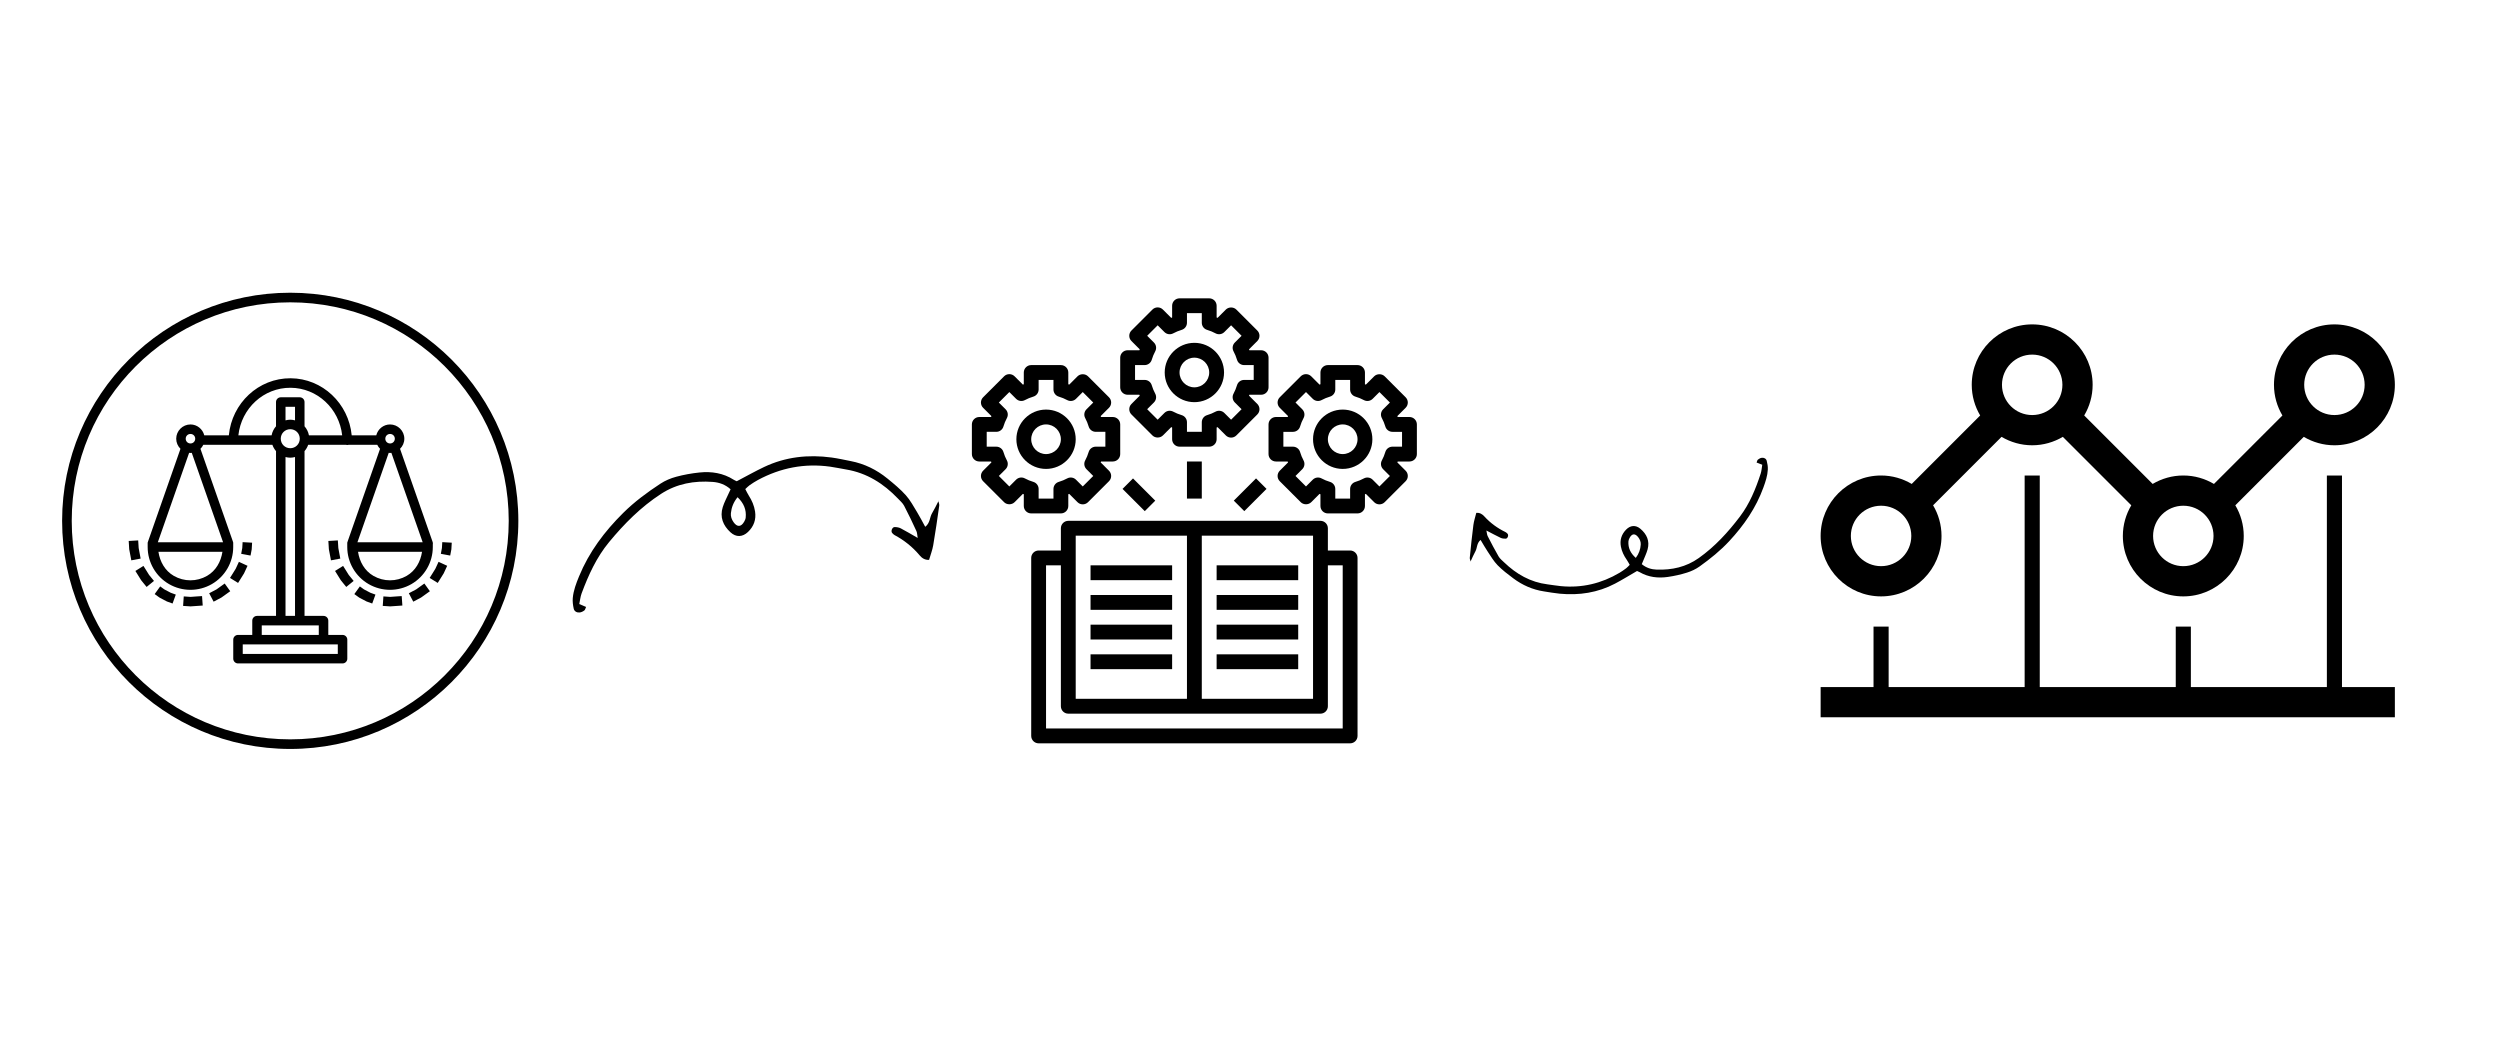 <?xml version="1.0" encoding="utf-8"?>
<!-- Generator: Adobe Illustrator 16.0.0, SVG Export Plug-In . SVG Version: 6.00 Build 0)  -->
<!DOCTYPE svg PUBLIC "-//W3C//DTD SVG 1.1//EN" "http://www.w3.org/Graphics/SVG/1.1/DTD/svg11.dtd">
<svg version="1.1" xmlns="http://www.w3.org/2000/svg" xmlns:xlink="http://www.w3.org/1999/xlink" x="0px" y="0px" width="960px"
	 height="400px" viewBox="0 0 960 200" enable-background="new 0 0 960 400" xml:space="preserve">
<g id="Layer_1">
	<g transform="translate(0,-1004.362)">
		<path d="M111.449,1016.766c-48.356,0-87.597,39.24-87.597,87.597s39.24,87.597,87.597,87.597s87.597-39.24,87.597-87.597
			S159.805,1016.766,111.449,1016.766z M111.449,1020.458c46.361,0,83.903,37.544,83.904,83.904
			c-0.001,46.361-37.543,83.911-83.904,83.911s-83.904-37.55-83.904-83.911C27.544,1058.002,65.087,1020.458,111.449,1020.458z
			 M111.591,1049.614c-12.333-0.069-22.536,9.56-23.717,21.906h-9.438c-0.594-2.379-2.745-4.17-5.297-4.17
			c-3.002,0-5.475,2.473-5.475,5.475c0,1.512,0.627,2.883,1.633,3.878l-12.482,35.672c-0.028,0.072-0.003,0.155-0.021,0.228h-0.093
			v1.825c0,5.865,3.133,11.296,8.212,14.229c5.08,2.933,11.346,2.933,16.425,0s8.212-8.363,8.212-14.229v-1.825h-0.078
			c-0.019-0.076,0.007-0.158-0.021-0.228l-12.482-35.665c0.451-0.443,0.813-0.965,1.091-1.539h26.533
			c0.31,0.897,0.784,1.713,1.396,2.416v63.281h-7.299c-1.008,0-1.825,0.817-1.825,1.825v5.475h-5.475
			c-1.008,0-1.825,0.817-1.825,1.824v7.3c0,1.009,0.817,1.825,1.825,1.825h40.148c1.008,0,1.824-0.816,1.824-1.825v-7.3
			c0-1.007-0.816-1.824-1.824-1.824h-5.475v-5.475c-0.001-1.008-0.817-1.825-1.825-1.825h-7.3v-63.281
			c0.613-0.703,1.087-1.519,1.397-2.416h14.485c0.176,0.055,0.357,0.082,0.541,0.078c0.184,0.001,0.366-0.038,0.542-0.078h10.964
			c0.275,0.569,0.631,1.091,1.076,1.532l-12.481,35.672c-0.029,0.072,0.004,0.155-0.015,0.228h-0.1v1.825
			c0,5.865,3.133,11.296,8.212,14.229s11.346,2.933,16.425,0s8.212-8.363,8.212-14.229v-0.962c0.006-0.19,0.035-0.373,0.035-0.563
			h-0.014c-0.003-0.036-0.017-0.063-0.021-0.093v-0.207h-0.05c-0.02-0.076-0.021-0.155-0.05-0.228l-12.482-35.665
			c1.012-0.995,1.646-2.367,1.646-3.885c0-3.002-2.473-5.475-5.475-5.475c-2.552,0-4.703,1.791-5.297,4.17h-9.438
			C133.883,1059.289,123.835,1049.683,111.591,1049.614z M111.57,1053.265c10.239,0.058,18.683,7.967,19.825,18.256h-12.768
			c-0.24-1.313-0.843-2.493-1.689-3.465v-9.31c0-1.008-0.817-1.824-1.825-1.825h-7.3c-1.008,0.001-1.824,0.817-1.825,1.825v9.31
			c-0.847,0.972-1.448,2.151-1.689,3.465H91.531C92.685,1061.131,101.253,1053.205,111.57,1053.265z M109.638,1060.571h3.649v5.211
			c-0.586-0.153-1.191-0.257-1.824-0.257s-1.238,0.104-1.825,0.257V1060.571z M111.463,1069.176c2.037,0,3.649,1.612,3.649,3.649
			s-1.612,3.649-3.649,3.649c-2.038,0-3.65-1.612-3.65-3.649S109.425,1069.176,111.463,1069.176z M73.139,1071
			c1.029,0,1.825,0.796,1.825,1.825s-0.796,1.825-1.825,1.825s-1.824-0.796-1.824-1.825S72.11,1071,73.139,1071z M149.787,1071
			c1.029,0,1.825,0.796,1.825,1.825s-0.796,1.825-1.825,1.825s-1.825-0.796-1.825-1.825S148.757,1071,149.787,1071z
			 M72.626,1078.243c0.171,0,0.337,0.057,0.513,0.057c0.171,0,0.333-0.035,0.499-0.05l12.026,34.353H73.125H60.6L72.626,1078.243z
			 M149.273,1078.243c0.172,0,0.338,0.057,0.514,0.057c0.171,0,0.332-0.035,0.499-0.05l12.026,34.353h-12.54h-12.524
			L149.273,1078.243z M109.638,1079.861c0.587,0.153,1.192,0.257,1.825,0.257s1.238-0.104,1.824-0.257v61.007h-3.649V1079.861z
			 M53.065,1111.876l-3.643,0.214l0.114,1.825l0.071,1.232l0.007,0.115l0.021,0.106l0.449,2.366l0.335,1.797l3.586-0.677
			l-0.335-1.79l-0.421-2.26l-0.071-1.126L53.065,1111.876z M129.734,1111.876l-3.644,0.214l0.114,1.825l0.072,1.232l0.007,0.115
			l0.021,0.106l0.448,2.366l0.336,1.797l3.585-0.677l-0.335-1.79l-0.421-2.26l-0.07-1.126L129.734,1111.876z M93.164,1112.546
			l-0.136,2.274l-0.078,0.413l-0.335,1.796l3.593,0.671l0.335-1.789l0.1-0.528l0.021-0.113v-0.114l0.144-2.402L93.164,1112.546z
			 M169.833,1112.546l-0.136,2.274l-0.078,0.413l-0.335,1.796l3.593,0.671l0.335-1.789l0.1-0.528l0.021-0.113v-0.114l0.143-2.402
			L169.833,1112.546z M60.835,1116.253h12.29h12.289c-0.579,3.802-2.512,7.281-5.902,9.238c-3.955,2.284-8.819,2.284-12.774,0
			C63.347,1123.534,61.415,1120.055,60.835,1116.253z M137.483,1116.253h12.289h12.29c-0.579,3.802-2.512,7.281-5.902,9.238
			c-3.955,2.284-8.819,2.284-12.774,0C139.995,1123.534,138.062,1120.055,137.483,1116.253z M91.738,1120.102l-0.763,1.661
			l-0.478,1.033l-1.204,1.939l-0.97,1.547l3.101,1.925l0.962-1.547l1.27-2.032l0.057-0.093l0.05-0.107l0.527-1.14l0.764-1.661
			L91.738,1120.102z M168.407,1120.102l-0.763,1.661l-0.478,1.033l-1.205,1.939l-0.97,1.547l3.101,1.925l0.963-1.547l1.269-2.032
			l0.058-0.093l0.05-0.107l0.527-1.14l0.763-1.661L168.407,1120.102z M55.083,1121.67l-3.094,1.939l0.963,1.547l1.247,2.004
			l0.064,0.085l0.071,0.086l0.812,1.005l1.154,1.411l2.83-2.31l-1.154-1.411l-0.728-0.892l-1.197-1.925L55.083,1121.67z
			 M131.751,1121.67l-3.095,1.939l0.963,1.547l1.247,2.004l0.064,0.085l0.071,0.086l0.812,1.005l1.155,1.411l2.83-2.31l-1.155-1.411
			l-0.727-0.892l-1.198-1.925L131.751,1121.67z M86.285,1128.435l-1.482,1.062l-1.654,1.19l-1.212,0.635l-1.611,0.855l1.704,3.229
			l1.611-0.855l1.297-0.685l0.114-0.07l0.1-0.064l1.775-1.275l1.482-1.062L86.285,1128.435z M162.954,1128.435l-1.483,1.062
			l-1.653,1.19l-1.212,0.635l-1.611,0.855l1.704,3.229l1.61-0.855l1.298-0.685l0.113-0.07l0.101-0.064l1.775-1.275l1.482-1.062
			L162.954,1128.435z M61.52,1129.54l-2.125,2.951l1.483,1.07l0.249,0.178l0.1,0.064l0.114,0.078l2.609,1.369l0.106,0.064
			l0.122,0.042l0.37,0.136l1.718,0.62l1.24-3.429l-1.718-0.621l-0.242-0.092l-2.416-1.269l-0.129-0.086L61.52,1129.54z
			 M138.188,1129.54l-2.124,2.951l1.482,1.07l0.25,0.178l0.1,0.064l0.114,0.078l2.609,1.369l0.106,0.064l0.121,0.042l0.371,0.136
			l1.718,0.62l1.24-3.429l-1.718-0.621l-0.243-0.092l-2.416-1.269l-0.129-0.086L138.188,1129.54z M77.587,1133.262l-1.817,0.114
			l-2.638,0.192l-0.749-0.057l-1.824-0.129l-0.25,3.65l1.818,0.113l0.884,0.064h0.128h0.129l2.751-0.192l1.825-0.128
			L77.587,1133.262z M154.256,1133.262l-1.818,0.114l-2.637,0.192l-0.749-0.057l-1.825-0.129l-0.249,3.65l1.817,0.113l0.884,0.064
			h0.129h0.128l2.752-0.192l1.824-0.128L154.256,1133.262z M100.513,1144.517h21.899v3.65h-21.899V1144.517z M93.213,1151.817h5.476
			h25.549h5.475v3.65H93.213V1151.817z"/>
	</g>
	<g>
		<path d="M850.155,85.833c-3.454-2.045-7.468-3.241-11.767-3.241c-4.295,0-8.308,1.195-11.767,3.238l-26.288-26.29
			c2.045-3.455,3.239-7.468,3.239-11.765c0-12.798-10.412-23.211-23.211-23.211c-12.798,0-23.211,10.413-23.211,23.211
			c0,4.297,1.195,8.31,3.239,11.768l-26.289,26.29c-3.457-2.045-7.471-3.241-11.767-3.241c-12.797,0-23.211,10.413-23.211,23.212
			c0,12.797,10.414,23.209,23.211,23.209c12.798,0,23.212-10.412,23.212-23.209c0-4.298-1.196-8.311-3.238-11.769l26.289-26.29
			c3.455,2.046,7.469,3.241,11.765,3.241c4.298,0,8.311-1.195,11.769-3.238l26.289,26.29c-2.045,3.456-3.241,7.469-3.241,11.767
			c0,12.797,10.413,23.209,23.21,23.209c12.799,0,23.214-10.412,23.214-23.209c0-4.298-1.196-8.311-3.239-11.769l26.289-26.29
			 M884.652,67.746c3.456,2.046,7.471,3.241,11.766,3.241c12.798,0,23.211-10.413,23.211-23.211
			c0-12.798-10.413-23.211-23.211-23.211c-12.797,0-23.213,10.413-23.213,23.211c0,4.297,1.196,8.31,3.24,11.768l-26.29,26.29
			 M896.418,36.17c6.415,0,11.605,5.191,11.605,11.605c0,6.412-5.19,11.605-11.605,11.605c-6.413,0-11.605-5.193-11.605-11.605
			C884.812,41.361,890.005,36.17,896.418,36.17z M838.389,94.198c6.416,0,11.606,5.19,11.606,11.606
			c0,6.409-5.19,11.604-11.606,11.604c-6.41,0-11.603-5.194-11.603-11.604C826.786,99.389,831.979,94.198,838.389,94.198z
			 M780.362,36.17c6.416,0,11.605,5.191,11.605,11.605c0,6.412-5.189,11.605-11.605,11.605c-6.411,0-11.604-5.193-11.604-11.605
			C768.758,41.361,773.951,36.17,780.362,36.17z M722.335,94.198c6.415,0,11.606,5.19,11.606,11.606
			c0,6.409-5.191,11.604-11.606,11.604c-6.412,0-11.605-5.194-11.605-11.604C710.729,99.389,715.923,94.198,722.335,94.198z
			 M899.318,163.829h20.311v11.605H699.124v-11.605h20.31v-23.21h5.803v23.21h52.226V82.592h5.802v81.237h52.226v-23.21h5.803v23.21
			h52.224V82.592h5.803V163.829z"/>
	</g>
	<path d="M458.64,54.433c6.283,0,11.392-5.109,11.392-11.392c0-6.282-5.108-11.392-11.392-11.392
		c-6.283,0-11.392,5.109-11.392,11.392C447.249,49.323,452.357,54.433,458.64,54.433z M458.64,37.345
		c3.142,0,5.696,2.555,5.696,5.696c0,3.142-2.555,5.696-5.696,5.696c-3.141,0-5.696-2.555-5.696-5.696
		C452.944,39.899,455.499,37.345,458.64,37.345z"/>
	<path d="M433.008,51.584h4.511c0.048,0.117,0.094,0.234,0.142,0.351l-3.189,3.189c-0.535,0.536-0.834,1.259-0.834,2.014
		c0,0.754,0.299,1.481,0.834,2.014l8.057,8.057c1.068,1.068,2.959,1.068,4.027,0l3.189-3.189c0.117,0.048,0.234,0.097,0.351,0.142
		v4.511c0,1.572,1.276,2.848,2.848,2.848h11.392c1.572,0,2.848-1.276,2.848-2.848v-4.511c0.117-0.048,0.233-0.094,0.351-0.142
		l3.189,3.189c0.535,0.535,1.259,0.834,2.014,0.834s1.48-0.299,2.013-0.834l8.058-8.057c0.535-0.536,0.834-1.259,0.834-2.014
		c0-0.755-0.299-1.481-0.834-2.014l-3.19-3.189c0.048-0.117,0.097-0.234,0.142-0.351h4.511c1.572,0,2.848-1.276,2.848-2.848V37.345
		c0-1.572-1.275-2.848-2.848-2.848h-4.511c-0.048-0.117-0.094-0.233-0.142-0.35l3.19-3.19c0.535-0.535,0.834-1.258,0.834-2.013
		s-0.299-1.481-0.834-2.014l-8.058-8.057c-1.067-1.068-2.958-1.068-4.026,0l-3.189,3.189c-0.117-0.045-0.233-0.094-0.351-0.143
		v-4.511c0-1.572-1.275-2.848-2.848-2.848h-11.392c-1.572,0-2.848,1.276-2.848,2.848v4.511c-0.117,0.049-0.233,0.094-0.351,0.143
		l-3.189-3.189c-0.535-0.536-1.259-0.834-2.014-0.834c-0.754,0-1.48,0.299-2.013,0.834l-8.057,8.057
		c-0.535,0.535-0.834,1.259-0.834,2.014s0.299,1.481,0.834,2.013l3.189,3.19c-0.045,0.117-0.094,0.233-0.142,0.35h-4.511
		c-1.572,0-2.848,1.276-2.848,2.848v11.392C430.161,50.309,431.436,51.584,433.008,51.584z M435.856,40.193h3.685
		c1.259,0,2.373-0.829,2.729-2.037c0.342-1.147,0.789-2.238,1.335-3.244c0.602-1.108,0.402-2.48-0.49-3.372l-2.6-2.597l4.027-4.027
		l2.601,2.6c0.891,0.889,2.261,1.091,3.372,0.49c1.005-0.544,2.096-0.994,3.244-1.336c1.205-0.359,2.033-1.469,2.033-2.728v-3.686
		h5.696v3.686c0,1.259,0.829,2.372,2.036,2.728c1.148,0.342,2.239,0.789,3.244,1.336c1.108,0.601,2.48,0.398,3.372-0.49l2.601-2.6
		l4.026,4.027l-2.6,2.6c-0.892,0.892-1.091,2.261-0.49,3.372c0.544,1.005,0.994,2.096,1.336,3.244
		c0.355,1.205,1.467,2.034,2.726,2.034h3.685v5.696h-3.685c-1.259,0-2.372,0.829-2.729,2.036c-0.342,1.148-0.789,2.239-1.336,3.244
		c-0.601,1.108-0.401,2.48,0.49,3.372l2.6,2.6l-4.026,4.027l-2.601-2.6c-0.892-0.889-2.261-1.091-3.372-0.49
		c-1.005,0.544-2.096,0.994-3.243,1.335c-1.205,0.356-2.034,1.467-2.034,2.726v3.685h-5.696v-3.685c0-1.259-0.829-2.373-2.036-2.729
		c-1.148-0.342-2.238-0.789-3.244-1.335c-1.11-0.598-2.48-0.399-3.372,0.49l-2.601,2.6l-4.026-4.027l2.6-2.601
		c0.892-0.891,1.091-2.261,0.49-3.372c-0.544-1.005-0.994-2.096-1.336-3.244c-0.356-1.205-1.466-2.033-2.726-2.033h-3.685V40.193z"
		/>
	<path d="M515.6,57.28c-6.283,0-11.393,5.109-11.393,11.392s5.109,11.392,11.393,11.392s11.393-5.109,11.393-11.392
		S521.883,57.28,515.6,57.28z M515.6,74.368c-3.141,0-5.695-2.554-5.695-5.696s2.555-5.696,5.695-5.696s5.695,2.554,5.695,5.696
		S518.74,74.368,515.6,74.368z"/>
	<path d="M541.23,60.128h-4.51c-0.049-0.117-0.096-0.233-0.143-0.35l3.189-3.19c0.535-0.535,0.834-1.259,0.834-2.013
		c0-0.755-0.299-1.481-0.834-2.014l-8.057-8.057c-1.068-1.068-2.959-1.068-4.027,0l-3.189,3.19
		c-0.117-0.048-0.234-0.097-0.352-0.143v-4.511c0-1.572-1.275-2.848-2.848-2.848h-11.391c-1.572,0-2.85,1.276-2.85,2.848v4.511
		c-0.115,0.048-0.232,0.094-0.35,0.143l-3.189-3.19c-0.535-0.535-1.26-0.834-2.014-0.834s-1.48,0.299-2.014,0.834l-8.057,8.057
		c-0.535,0.535-0.834,1.259-0.834,2.014c0,0.754,0.299,1.481,0.834,2.013l3.189,3.19c-0.049,0.117-0.096,0.233-0.143,0.35h-4.51
		c-1.572,0-2.85,1.276-2.85,2.848v11.392c0,1.572,1.277,2.848,2.85,2.848h4.51c0.049,0.117,0.094,0.233,0.143,0.35l-3.189,3.19
		c-0.535,0.536-0.834,1.259-0.834,2.013c0,0.755,0.299,1.481,0.834,2.014l8.057,8.057c1.068,1.068,2.959,1.068,4.027,0l3.189-3.19
		c0.117,0.048,0.234,0.097,0.35,0.143v4.511c0,1.572,1.277,2.848,2.85,2.848h11.391c1.572,0,2.848-1.275,2.848-2.848v-4.511
		c0.117-0.048,0.234-0.094,0.352-0.143l3.189,3.19c0.535,0.535,1.258,0.834,2.014,0.834c0.754,0,1.48-0.299,2.014-0.834l8.057-8.057
		c0.535-0.535,0.834-1.259,0.834-2.014c0-0.754-0.299-1.481-0.834-2.013l-3.189-3.19c0.047-0.117,0.096-0.233,0.143-0.35h4.51
		c1.572,0,2.85-1.276,2.85-2.848V62.977C544.08,61.404,542.803,60.128,541.23,60.128z M538.383,71.521h-3.686
		c-1.258,0-2.371,0.829-2.727,2.036c-0.342,1.148-0.791,2.238-1.336,3.244c-0.602,1.108-0.402,2.481,0.488,3.372l2.602,2.601
		l-4.027,4.027l-2.602-2.6c-0.891-0.892-2.26-1.088-3.371-0.49c-1.006,0.544-2.096,0.994-3.244,1.336
		c-1.205,0.356-2.033,1.467-2.033,2.726v3.685h-5.695v-3.685c0-1.259-0.83-2.373-2.037-2.729c-1.146-0.342-2.238-0.789-3.244-1.335
		c-1.109-0.598-2.48-0.402-3.371,0.49l-2.6,2.6l-4.027-4.027l2.6-2.6c0.893-0.891,1.09-2.261,0.49-3.372
		c-0.545-1.005-0.994-2.096-1.336-3.244c-0.355-1.205-1.467-2.033-2.727-2.033h-3.684v-5.696h3.684c1.26,0,2.373-0.829,2.729-2.036
		c0.342-1.148,0.789-2.238,1.336-3.244c0.602-1.108,0.402-2.481-0.49-3.372l-2.6-2.601l4.027-4.027l2.6,2.6
		c0.889,0.889,2.26,1.088,3.373,0.49c1.006-0.544,2.096-0.994,3.244-1.336c1.203-0.356,2.033-1.467,2.033-2.726v-3.685h5.695v3.685
		c0,1.259,0.828,2.373,2.037,2.729c1.146,0.342,2.238,0.789,3.244,1.335c1.109,0.598,2.48,0.399,3.371-0.49l2.6-2.6l4.027,4.027
		l-2.6,2.6c-0.893,0.891-1.092,2.261-0.49,3.372c0.543,1.005,0.994,2.096,1.336,3.244c0.355,1.205,1.467,2.033,2.725,2.033h3.686
		V71.521z"/>
	<path d="M401.681,80.064c6.283,0,11.392-5.109,11.392-11.392s-5.109-11.392-11.392-11.392c-6.282,0-11.392,5.109-11.392,11.392
		S395.398,80.064,401.681,80.064z M401.681,62.977c3.142,0,5.696,2.554,5.696,5.696s-2.555,5.696-5.696,5.696
		c-3.141,0-5.696-2.554-5.696-5.696S398.54,62.977,401.681,62.977z"/>
	<path d="M376.049,77.216h4.511c0.049,0.117,0.094,0.233,0.143,0.35l-3.189,3.19c-0.536,0.536-0.834,1.259-0.834,2.013
		c0,0.755,0.299,1.481,0.834,2.014l8.057,8.057c1.068,1.068,2.959,1.068,4.027,0l3.19-3.19c0.117,0.048,0.233,0.097,0.35,0.143
		v4.511c0,1.572,1.276,2.848,2.848,2.848h11.392c1.572,0,2.848-1.275,2.848-2.848v-4.511c0.117-0.048,0.234-0.094,0.35-0.143
		l3.19,3.19c0.536,0.535,1.259,0.834,2.014,0.834c0.754,0,1.481-0.299,2.014-0.834l8.057-8.057c0.535-0.535,0.834-1.259,0.834-2.014
		c0-0.754-0.299-1.481-0.834-2.013l-3.19-3.19c0.049-0.117,0.097-0.233,0.143-0.35h4.511c1.572,0,2.848-1.276,2.848-2.848V62.977
		c0-1.572-1.276-2.848-2.848-2.848h-4.511c-0.048-0.117-0.094-0.233-0.143-0.35l3.19-3.19c0.535-0.535,0.834-1.259,0.834-2.013
		c0-0.755-0.299-1.481-0.834-2.014l-8.057-8.057c-1.068-1.068-2.959-1.068-4.027,0l-3.19,3.19c-0.116-0.048-0.233-0.097-0.35-0.143
		v-4.511c0-1.572-1.276-2.848-2.848-2.848h-11.392c-1.572,0-2.848,1.276-2.848,2.848v4.511c-0.117,0.048-0.233,0.094-0.35,0.143
		l-3.19-3.19c-0.535-0.535-1.258-0.834-2.013-0.834s-1.481,0.299-2.014,0.834l-8.057,8.057c-0.536,0.535-0.834,1.259-0.834,2.014
		c0,0.754,0.299,1.481,0.834,2.013l3.189,3.19c-0.045,0.117-0.094,0.233-0.143,0.35h-4.511c-1.572,0-2.848,1.276-2.848,2.848v11.392
		C373.201,75.94,374.477,77.216,376.049,77.216z M378.897,65.824h3.686c1.259,0,2.372-0.829,2.729-2.036
		c0.341-1.148,0.789-2.238,1.335-3.244c0.601-1.108,0.401-2.481-0.49-3.372l-2.6-2.597l4.027-4.027l2.6,2.6
		c0.889,0.889,2.258,1.088,3.372,0.49c1.005-0.544,2.096-0.994,3.244-1.335c1.205-0.359,2.034-1.47,2.034-2.729v-3.685h5.696v3.685
		c0,1.259,0.829,2.373,2.036,2.729c1.148,0.342,2.239,0.789,3.244,1.335c1.11,0.598,2.48,0.399,3.372-0.49l2.6-2.6l4.027,4.027
		l-2.6,2.6c-0.892,0.891-1.091,2.261-0.49,3.372c0.544,1.005,0.994,2.096,1.335,3.244c0.356,1.205,1.467,2.033,2.726,2.033h3.685
		v5.696h-3.685c-1.259,0-2.373,0.829-2.729,2.036c-0.342,1.148-0.789,2.238-1.335,3.244c-0.601,1.108-0.402,2.481,0.49,3.372
		l2.6,2.601l-4.027,4.027l-2.6-2.6c-0.889-0.892-2.261-1.088-3.372-0.49c-1.005,0.544-2.096,0.994-3.244,1.336
		c-1.205,0.356-2.033,1.467-2.033,2.726v3.685h-5.696v-3.685c0-1.259-0.829-2.373-2.037-2.729c-1.147-0.342-2.238-0.789-3.244-1.335
		c-1.111-0.598-2.48-0.402-3.372,0.49l-2.597,2.6l-4.027-4.027l2.6-2.6c0.891-0.891,1.091-2.261,0.49-3.372
		c-0.544-1.005-0.994-2.096-1.335-3.244c-0.359-1.205-1.47-2.033-2.729-2.033h-3.686V65.824z"/>
	<path d="M507.055,100h-96.83c-1.572,0-2.848,1.276-2.848,2.848v8.544h-8.544c-1.572,0-2.848,1.276-2.848,2.849v68.351
		c0,1.572,1.276,2.849,2.848,2.849h119.614c1.572,0,2.848-1.276,2.848-2.849V114.24c0-1.572-1.275-2.849-2.848-2.849h-8.543v-8.544
		C509.904,101.276,508.627,100,507.055,100z M504.207,105.696v62.655h-42.719v-62.655H504.207z M413.073,105.696h42.719v62.655
		h-42.719V105.696z M515.6,117.088v62.655H401.681v-62.655h5.696v54.111c0,1.572,1.275,2.848,2.848,2.848h96.83
		c1.572,0,2.85-1.275,2.85-2.848v-54.111H515.6z"/>
	<rect x="418.769" y="128.479" width="31.328" height="5.696"/>
	<rect x="418.769" y="139.871" width="31.328" height="5.696"/>
	<rect x="418.769" y="151.264" width="31.328" height="5.695"/>
	<rect x="467.184" y="128.479" width="31.328" height="5.696"/>
	<rect x="467.184" y="139.871" width="31.328" height="5.696"/>
	<rect x="467.184" y="151.264" width="31.328" height="5.695"/>
	<rect x="418.769" y="117.088" width="31.328" height="5.696"/>
	<rect x="467.184" y="117.088" width="31.328" height="5.696"/>
	<rect x="455.792" y="77.216" width="5.696" height="14.24"/>
	
		<rect x="473.957" y="87.184" transform="matrix(-0.707 0.707 -0.707 -0.707 883.072 -185.717)" width="12.084" height="5.696"/>
	
		<rect x="434.433" y="83.991" transform="matrix(-0.707 0.707 -0.707 -0.707 810.147 -155.508)" width="5.696" height="12.084"/>
	<g>
		<path fill="none" d="M629.081,106.293c-1.194-1.553-2.442-1.458-3.354,0.331c-0.199,0.392-0.384,0.839-0.409,1.271
			c-0.156,2.507,0.787,4.531,2.83,6.34c1.229-1.637,1.786-3.311,1.899-5.118C630.11,108.087,629.731,107.139,629.081,106.293z"/>
		<path d="M676.52,75.796c-0.523,0.064-1.073,0.365-1.489,0.707c-0.275,0.227-0.331,0.718-0.495,1.118
			c0.819,0.318,1.426,0.553,2.172,0.842c-0.2,1.181-0.255,2.336-0.602,3.399c-1.913,5.861-4.234,11.57-7.981,16.513
			c-4.548,5.994-9.599,11.526-15.8,15.923c-4.867,3.453-10.312,4.629-16.135,4.439c-2.058-0.067-4.002-0.655-5.746-2.095
			c0.198-0.472,0.374-0.866,0.531-1.265c0.585-1.477,1.299-2.918,1.711-4.441c0.869-3.215-0.333-5.823-2.78-7.887
			c-1.813-1.528-3.841-1.36-5.488,0.336c-1.792,1.846-2.472,4.044-1.979,6.579c0.352,1.816,1.146,3.439,2.202,4.951
			c0.431,0.615,0.77,1.296,1.174,1.988c-0.549,0.536-0.913,0.975-1.357,1.306c-0.82,0.611-1.656,1.211-2.534,1.731
			c-6.969,4.13-14.48,5.913-22.562,5.137c-1.699-0.165-3.383-0.468-5.076-0.679c-6.601-0.817-12.027-3.953-16.74-8.486
			c-0.737-0.707-1.585-1.38-2.085-2.238c-1.483-2.55-2.842-5.175-4.19-7.801c-0.276-0.543-0.292-1.22-0.499-2.155
			c2.051,1.064,3.731,1.993,5.465,2.808c0.58,0.271,1.301,0.356,1.951,0.33c0.759-0.029,1.219-1.344,0.713-1.888
			c-0.228-0.244-0.483-0.498-0.778-0.641c-3.104-1.502-5.83-3.492-8.163-6.051c-0.747-0.818-1.707-1.466-3.066-1.328
			c-0.395,1.613-0.916,3.125-1.118,4.677c-0.54,4.174-0.964,8.365-1.381,12.555c-0.043,0.449,0.182,0.922,0.323,1.389
			c0.604-1.294,1.15-2.616,1.84-3.861c0.732-1.319,0.46-3.102,1.987-4.376c0.979,1.615,1.805,3.099,2.745,4.501
			c1.198,1.79,2.307,3.695,3.795,5.222c1.812,1.858,3.919,3.458,6.009,5.021c3.514,2.629,7.444,4.371,11.814,5.031
			c2.024,0.306,4.044,0.687,6.079,0.878c7.412,0.691,14.536-0.373,21.179-3.866c2.799-1.472,5.491-3.146,8.437-4.847
			c-0.16,0-0.036-0.031,0.06,0.007c0.318,0.125,0.639,0.249,0.935,0.419c3.403,1.976,7.104,2.396,10.901,1.842
			c2.462-0.358,4.926-0.906,7.3-1.655c1.71-0.535,3.416-1.339,4.867-2.38c4.066-2.913,7.951-6.03,11.389-9.735
			c5.642-6.076,10.25-12.738,13.09-20.573c0.817-2.257,1.59-4.526,1.7-6.931c0.051-1.106-0.15-2.254-0.432-3.332
			C678.182,76.082,677.37,75.69,676.52,75.796z M625.316,107.894c0.026-0.433,0.21-0.879,0.409-1.271
			c0.913-1.788,2.161-1.883,3.354-0.331c0.65,0.85,1.03,1.796,0.964,2.824c-0.112,1.807-0.669,3.479-1.898,5.118
			C626.104,112.425,625.158,110.401,625.316,107.894z"/>
		<path d="M564.76,115.725c-0.014-0.053-0.034-0.105-0.049-0.159c-0.021,0.047-0.04,0.092-0.062,0.135L564.76,115.725z"/>
	</g>
	<g>
		<path fill="none" d="M280.662,97.049c-0.131,1.247,0.284,2.416,1.031,3.478c1.372,1.945,2.892,1.893,4.09-0.232
			c0.262-0.469,0.507-1.002,0.561-1.525c0.316-3.038-0.729-5.543-3.121-7.843C281.65,92.855,280.889,94.86,280.662,97.049z"/>
		<path d="M355.285,102.299c-1.11-2.012-2.036-3.855-3.109-5.605c-1.367-2.233-2.618-4.604-4.348-6.533
			c-2.11-2.35-4.587-4.397-7.048-6.399c-4.136-3.371-8.824-5.685-14.099-6.705c-2.445-0.473-4.878-1.036-7.342-1.369
			c-8.969-1.211-17.676-0.275-25.918,3.634c-3.474,1.647-6.827,3.547-10.491,5.465c0.195,0.009,0.042,0.042-0.074-0.01
			c-0.378-0.168-0.763-0.335-1.111-0.556c-4.038-2.569-8.512-3.266-13.15-2.783c-3.011,0.312-6.03,0.854-8.952,1.644
			c-2.102,0.566-4.215,1.457-6.03,2.647c-5.085,3.336-9.959,6.929-14.322,11.256c-7.156,7.1-13.088,14.96-16.93,24.335
			c-1.106,2.699-2.157,5.419-2.413,8.334c-0.117,1.341,0.071,2.745,0.36,4.068c0.227,1.043,1.191,1.561,2.232,1.476
			c0.639-0.051,1.323-0.39,1.845-0.784c0.345-0.261,0.437-0.855,0.658-1.334c-0.98-0.426-1.705-0.742-2.598-1.131
			c0.303-1.425,0.428-2.826,0.901-4.098c2.617-7.026,5.722-13.843,10.523-19.659c5.824-7.056,12.237-13.521,19.989-18.552
			c6.085-3.95,12.758-5.105,19.821-4.584c2.496,0.185,4.828,0.997,6.876,2.831c-0.267,0.564-0.499,1.034-0.71,1.511
			c-0.783,1.764-1.724,3.478-2.3,5.309c-1.217,3.862,0.113,7.09,2.983,9.719c2.127,1.947,4.598,1.845,6.683-0.134
			c2.27-2.152,3.204-4.787,2.734-7.891c-0.337-2.226-1.22-4.234-2.429-6.125c-0.492-0.77-0.869-1.614-1.325-2.474
			c0.693-0.624,1.158-1.139,1.714-1.519c1.026-0.703,2.072-1.388,3.166-1.977c8.67-4.667,17.885-6.457,27.665-5.109
			c2.055,0.284,4.085,0.738,6.131,1.077c7.978,1.324,14.412,5.404,19.911,11.147c0.859,0.896,1.854,1.755,2.42,2.824
			c1.674,3.172,3.193,6.427,4.699,9.685c0.309,0.673,0.292,1.495,0.497,2.644c-2.438-1.397-4.432-2.61-6.498-3.683
			c-0.69-0.359-1.562-0.5-2.353-0.501c-0.923-0.002-1.548,1.571-0.96,2.258c0.264,0.309,0.561,0.629,0.912,0.817
			c3.696,1.979,6.909,4.532,9.614,7.758c0.867,1.033,2,1.865,3.658,1.766c0.562-1.939,1.27-3.748,1.592-5.623
			c0.867-5.044,1.592-10.113,2.307-15.181c0.076-0.542-0.173-1.13-0.322-1.703c-0.797,1.541-1.529,3.119-2.429,4.597
			C356.962,98.649,357.204,100.827,355.285,102.299z M286.345,98.769c-0.055,0.525-0.299,1.058-0.562,1.525
			c-1.197,2.125-2.718,2.178-4.089,0.233c-0.749-1.062-1.164-2.232-1.032-3.478c0.229-2.189,0.988-4.194,2.563-6.123
			C285.616,93.227,286.662,95.732,286.345,98.769z"/>
		<path d="M360.297,92.291c0.014,0.064,0.033,0.128,0.051,0.193c0.028-0.054,0.053-0.105,0.08-0.157L360.297,92.291z"/>
	</g>
</g>
<g id="Layer_2">
	<path d="M735.404,92.484c30.702-31.501,30.702-31.501,30.702-31.501"/>
	<path d="M794.178,60.983"/>
	<path d="M794.178,60.983"/>
	<path d="M852.949,92.484"/>
	<line x1="794.178" y1="57.28" x2="825.756" y2="92.484"/>
	<line x1="852.949" y1="92.484" x2="884.527" y2="60.983"/>
</g>
</svg>

